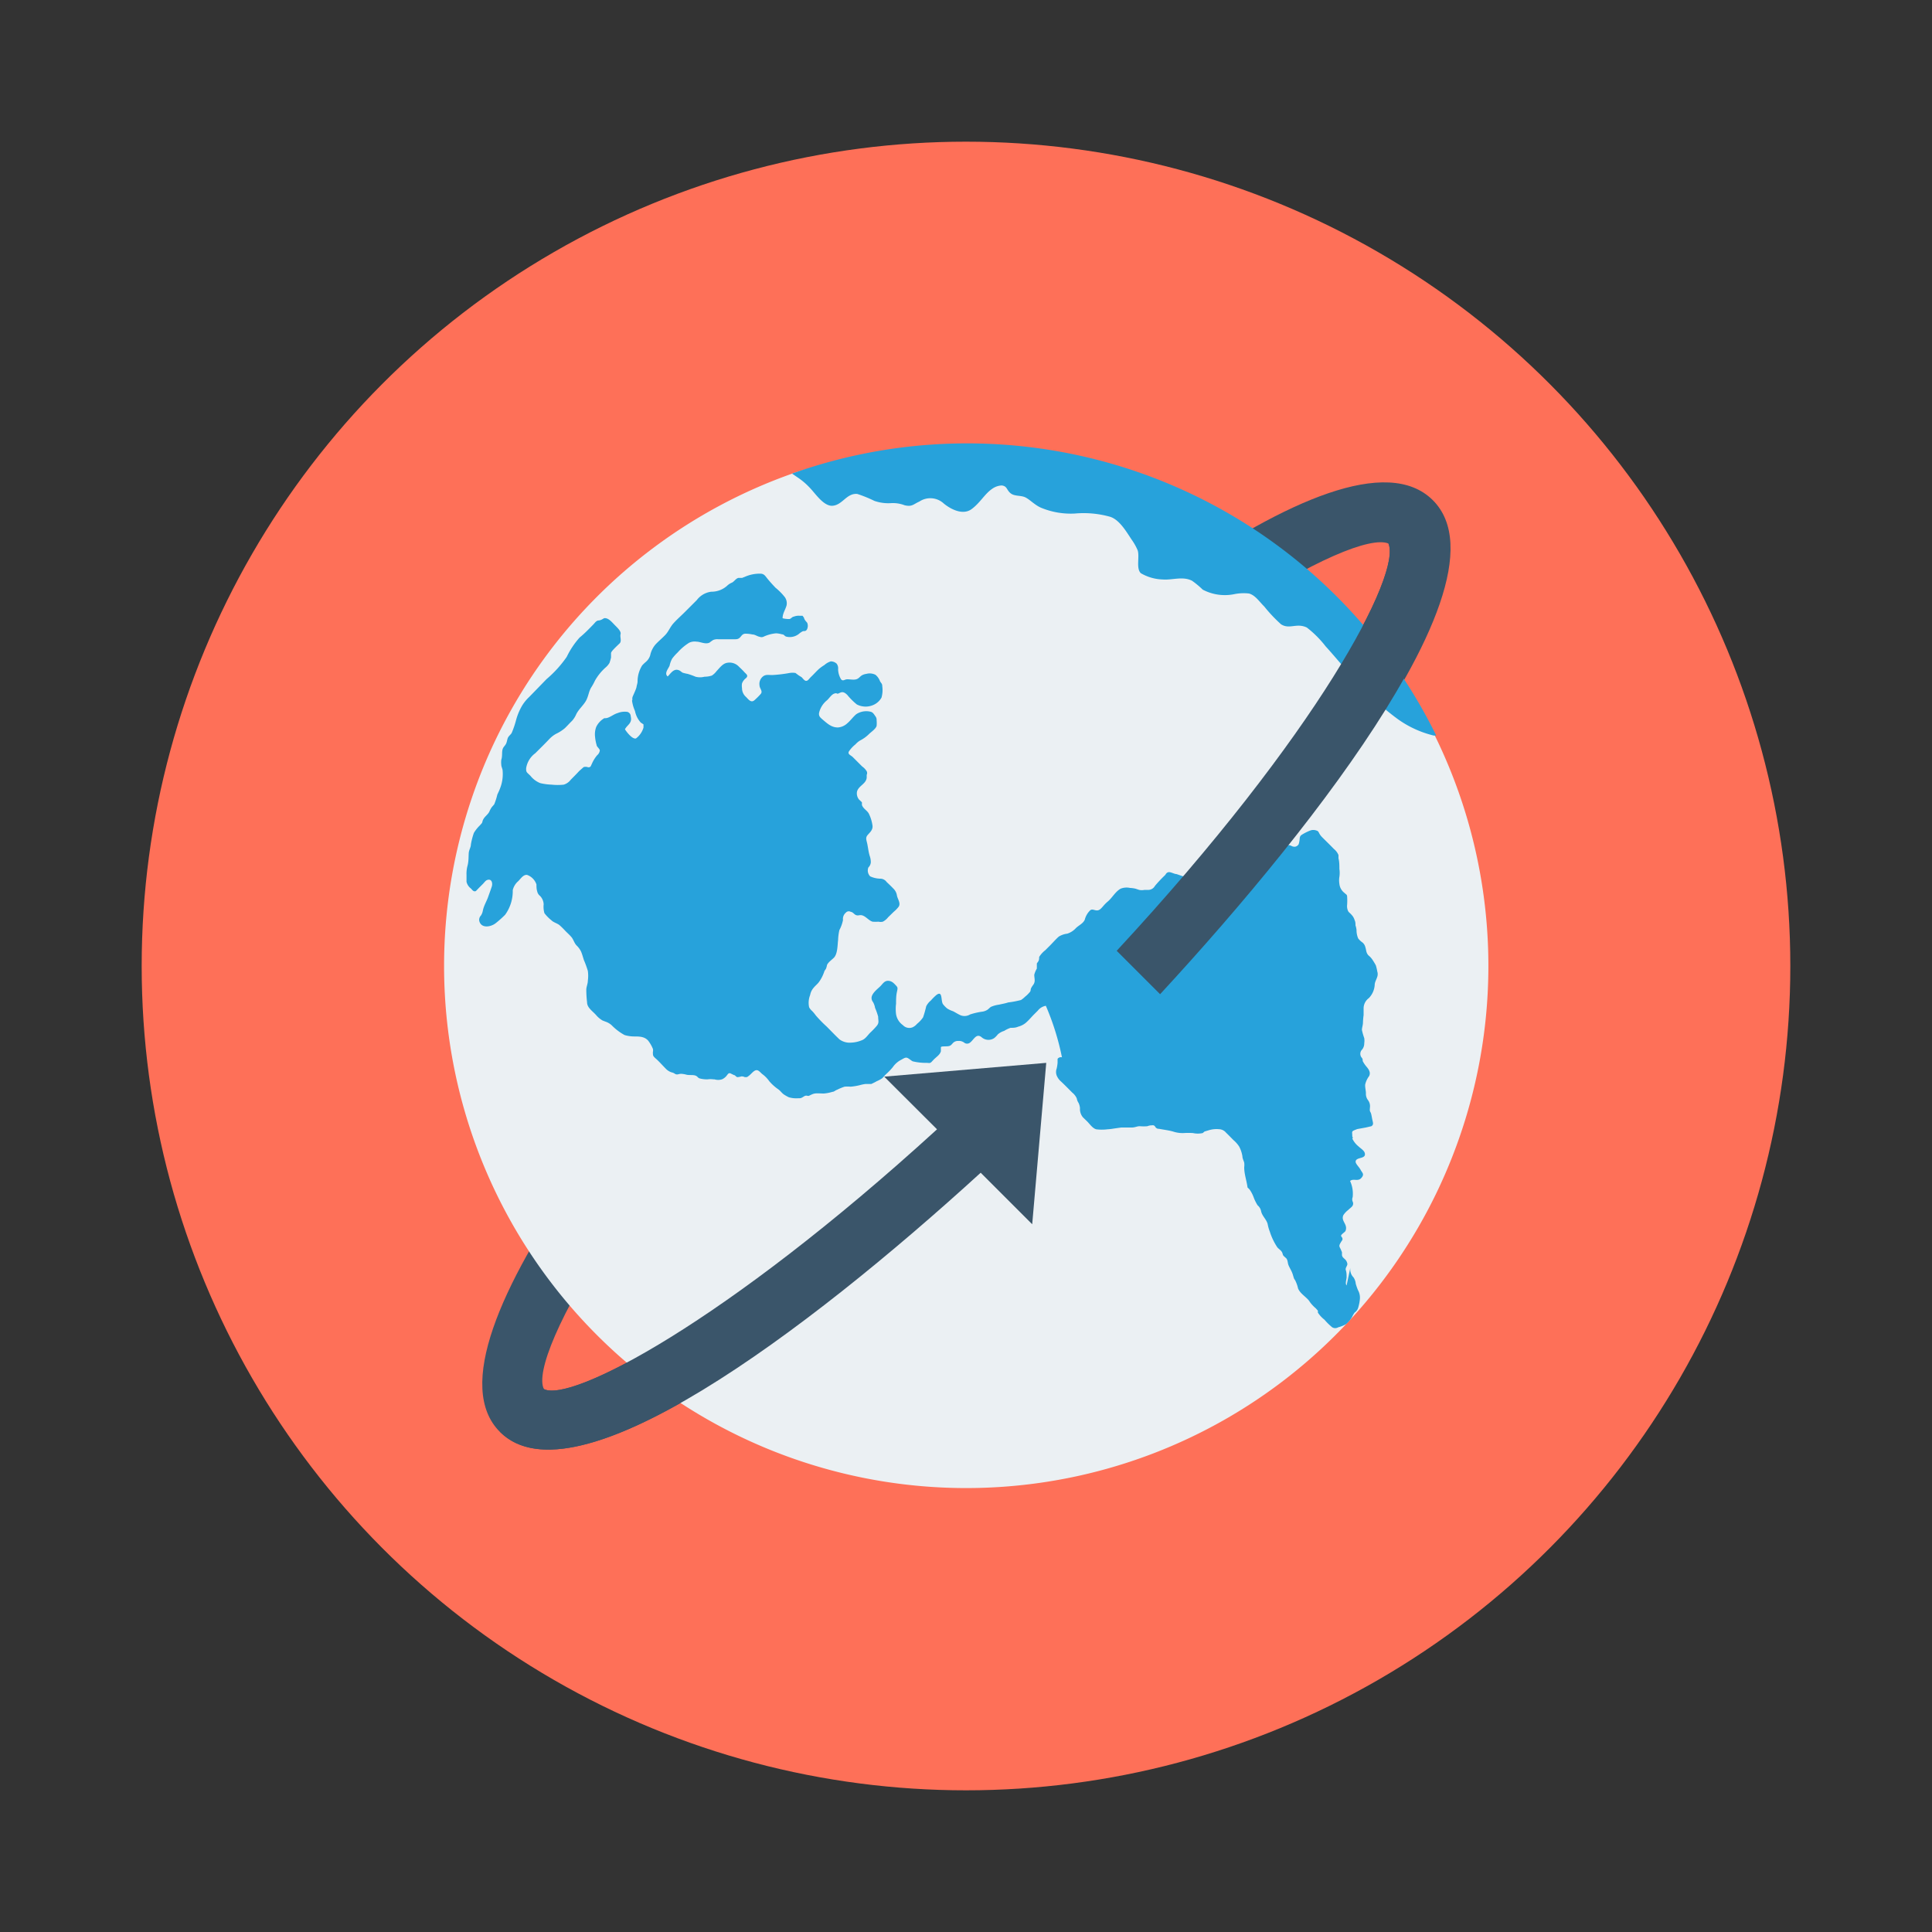 <?xml version="1.0"?>
<svg xmlns="http://www.w3.org/2000/svg" id="Layer_1" data-name="Layer 1" viewBox="0 0 150 150" width="512" height="512"><rect x="0" y="0" width="150" height="150" fill="#333333" stroke="none"/><circle cx="75" cy="75" r="64" fill="#fe7058"/><path d="M83.77,83.76c-13.44,13.44-38,34.34-44.95,27.42s14-31.51,27.41-44.95,38-34.33,45-27.41S97.2,70.33,83.77,83.76ZM69.61,69.61C49.21,90,40.94,105.35,42.23,107.85c2.42,1.21,17.76-7.06,38.16-27.46,20.25-20.24,28.54-35.51,27.41-38.19C105.12,41.07,89.85,49.36,69.61,69.61Z" fill="#3a556a"/><path d="M109.92,55.75c-1.83-2-3.64-4-5.4-6a2.56,2.56,0,0,1-.65-1.84A72.45,72.45,0,0,0,96.08,42C92,39.36,87,38,82.26,37.12c-5.91-1.08-14.34,2.36-19.75-.67-.34.11-.68.2-1,.32a40.54,40.54,0,1,0,49.92,20.4c-.12-.25-.26-.48-.38-.72A2.37,2.37,0,0,1,109.92,55.75Z" fill="#ebf0f3"/><path d="M102.2,64.48a.69.69,0,0,0-.47,0,4.11,4.11,0,0,0-.56.27c-.15.09-.23.13-.26.32a1.93,1.93,0,0,1-.08.47.4.4,0,0,1-.29.2c-.22,0-.23-.06-.39-.11s-.43.06-.62.1a2.63,2.63,0,0,1-.39.06.92.92,0,0,0-.35.3l-.54.55-.61.6c-.18.18-.32.43-.55.55a2,2,0,0,1-.85.11,2.25,2.25,0,0,0-.36.06,2,2,0,0,1-.53.14.71.71,0,0,1-.51-.32,2.52,2.52,0,0,0-.72-.62c-.16-.09-.44-.24-.6-.12a3.41,3.41,0,0,0-.38.38l-.3.31c-.11.1-.2.25-.33.31-.36.17-.84-.08-1.18-.18-.17,0-.46-.19-.63-.14s-.18.17-.26.24a10,10,0,0,0-.77.82.6.6,0,0,1-.47.31c-.12,0-.21,0-.34,0a1,1,0,0,1-.42,0L88.17,69a2.12,2.12,0,0,0-.43-.06A1.25,1.25,0,0,0,87,69c-.42.24-.64.7-1,1s-.49.6-.73.67-.43-.14-.62,0a1.54,1.54,0,0,0-.43.74c-.14.3-.45.42-.68.64a1.54,1.54,0,0,1-.68.44,1.58,1.58,0,0,0-.66.23c-.27.24-.51.53-.77.78l-.27.27a2,2,0,0,0-.48.53c0,.11,0,.25-.08.36l-.1.14c0,.13,0,.27,0,.4a1.87,1.87,0,0,0-.2.48c0,.29.11.5-.07.77a1.67,1.67,0,0,0-.18.28c-.05.11,0,.21-.12.32a2.26,2.26,0,0,1-.35.34,1.89,1.89,0,0,1-.31.25,7.41,7.41,0,0,1-1,.19c-.23.08-.46.11-.7.17a2.32,2.32,0,0,0-.65.18l-.23.2a1,1,0,0,1-.47.17,5.6,5.6,0,0,0-.9.21.83.83,0,0,1-.73.07c-.21-.09-.4-.22-.6-.32a2.07,2.07,0,0,1-.45-.21,2.13,2.13,0,0,1-.33-.34c-.18-.27,0-1.1-.52-.7a4.16,4.16,0,0,0-.42.42,1.33,1.33,0,0,0-.36.45,8.24,8.24,0,0,1-.24.85,2.28,2.28,0,0,1-.47.51,1,1,0,0,1-.35.27.68.68,0,0,1-.75-.17,1.29,1.29,0,0,1-.53-.85,3.15,3.15,0,0,1,0-.81c0-.31,0-.62.07-.93s.06-.34-.09-.5-.31-.34-.59-.35-.41.21-.59.4-.65.52-.7.88a.51.51,0,0,0,.11.37,1.34,1.34,0,0,1,.16.45,5,5,0,0,1,.24.68c0,.33.1.47-.12.73a6.14,6.14,0,0,1-.5.52c-.18.18-.35.45-.59.56a2.41,2.41,0,0,1-.9.21,1.33,1.33,0,0,1-.89-.25c-.33-.31-.64-.64-1-1a9.73,9.73,0,0,1-.84-.86,3.17,3.17,0,0,0-.29-.35.92.92,0,0,1-.23-.29,1.64,1.64,0,0,1,.08-.95,1.17,1.17,0,0,1,.27-.56c.13-.16.29-.28.41-.44a3,3,0,0,0,.43-.86l.12-.18a1.57,1.57,0,0,0,.08-.29c.09-.21.38-.41.53-.56.3-.3.28-1,.33-1.37a4.06,4.06,0,0,1,.1-.78,2.81,2.81,0,0,0,.28-.78.64.64,0,0,1,.22-.57.3.3,0,0,1,.39-.06c.15,0,.26.2.41.25s.22,0,.34,0c.36,0,.61.42.94.51a3.55,3.55,0,0,0,.46,0,.74.74,0,0,0,.33,0,1.21,1.21,0,0,0,.41-.34l.43-.42a2.46,2.46,0,0,0,.39-.4c.18-.27-.07-.58-.13-.86a.94.94,0,0,0-.3-.57c-.16-.17-.33-.33-.5-.49a.61.61,0,0,0-.52-.26,2,2,0,0,1-.76-.18.65.65,0,0,1-.14-.69.63.63,0,0,0,.19-.4,1.48,1.48,0,0,0-.09-.51c-.09-.3-.12-.6-.18-.9s-.16-.47,0-.68.48-.42.39-.83a3,3,0,0,0-.28-.87c-.14-.25-.43-.37-.53-.66,0-.11,0-.09,0-.21l-.23-.22a.76.76,0,0,1-.15-.62c.13-.45.69-.58.75-1.06l0-.23a.31.31,0,0,0,0-.28,1.24,1.24,0,0,0-.35-.37l-.31-.31-.42-.42c-.15-.15-.42-.21-.3-.44a2.42,2.42,0,0,1,.51-.55,1.48,1.48,0,0,1,.36-.3,2.72,2.72,0,0,0,.67-.48c.19-.19.53-.4.61-.65a2.26,2.26,0,0,0,0-.44.44.44,0,0,0-.08-.29c-.11-.15-.19-.32-.38-.37a1.42,1.42,0,0,0-1.12.19c-.25.21-.45.5-.7.71a1.19,1.19,0,0,1-.73.32c-.51,0-.83-.32-1.19-.62-.17-.15-.3-.25-.27-.5a1.77,1.77,0,0,1,.63-1c.16-.15.33-.42.53-.5s.21,0,.3,0l.16-.07c.24-.12.4,0,.57.16a5.18,5.18,0,0,0,.74.74A1.48,1.48,0,0,0,68,54.63a1.32,1.32,0,0,0,.44-.47,2.12,2.12,0,0,0,.06-.87c0-.22-.09-.24-.18-.41a1.14,1.14,0,0,0-.35-.49,1,1,0,0,0-.71-.07,1,1,0,0,0-.32.1c-.18.1-.25.26-.46.32s-.46,0-.69,0-.33.18-.49,0a1.6,1.6,0,0,1-.23-.78.6.6,0,0,0-.11-.43.66.66,0,0,0-.46-.18,1.33,1.33,0,0,0-.49.28,3.36,3.36,0,0,0-.43.31c-.21.19-.39.4-.59.59s-.24.31-.38.33-.26-.17-.37-.28L62,52.43l-.24-.18a1.44,1.44,0,0,0-.46,0,10.35,10.35,0,0,1-1.35.16c-.3,0-.54-.07-.77.16a.74.74,0,0,0-.21.65c0,.23.27.43.1.65a5.66,5.66,0,0,1-.49.49c-.27.24-.47-.06-.66-.25a.9.9,0,0,1-.31-.69,1.1,1.1,0,0,1,0-.36.9.9,0,0,1,.31-.41c.22-.21,0-.32-.14-.48s-.31-.31-.46-.46a1,1,0,0,0-.86-.25c-.35.05-.6.41-.83.65a1.45,1.45,0,0,1-.36.34,1.84,1.84,0,0,1-.57.09,1.38,1.38,0,0,1-.7,0,5.48,5.48,0,0,0-.61-.22,3,3,0,0,1-.38-.09c-.14-.07-.18-.16-.35-.21-.37-.11-.59.27-.82.5-.3-.24.07-.62.15-.85a1.94,1.94,0,0,1,.2-.54,3.89,3.89,0,0,1,.43-.48,4,4,0,0,1,.89-.75,1,1,0,0,1,.58-.08c.29,0,.68.23,1,.07a2.83,2.83,0,0,1,.28-.2.82.82,0,0,1,.38-.06c.45,0,.92,0,1.36,0s.39-.41.75-.43a2.6,2.6,0,0,1,.56.06c.2,0,.37.15.56.18a.39.39,0,0,0,.29,0,2.86,2.86,0,0,1,1-.27,2.23,2.23,0,0,1,.45.08c.15,0,.18.12.3.17a1.13,1.13,0,0,0,1-.2,1.46,1.46,0,0,1,.33-.22c.14,0,.25,0,.32-.17a.62.62,0,0,0,0-.48l-.12-.14a.7.7,0,0,1-.14-.27l-.1-.13-.21,0a1,1,0,0,0-.48.07c-.11,0-.2.16-.33.18a1.88,1.88,0,0,1-.53-.06c0-.38.21-.64.31-1a.83.83,0,0,0-.13-.63,4.64,4.64,0,0,0-.73-.74c-.21-.22-.41-.44-.6-.67s-.27-.41-.56-.42a2.82,2.82,0,0,0-1.21.24l-.23.09-.29,0c-.2.06-.3.26-.48.36a1.2,1.2,0,0,0-.4.26,1.81,1.81,0,0,1-1.21.45,1.66,1.66,0,0,0-1.13.65l-.94.94c-.28.28-.6.56-.87.86s-.38.64-.64.91-.52.48-.76.74a1.89,1.89,0,0,0-.41.84,1.1,1.1,0,0,1-.35.52,3.31,3.31,0,0,0-.27.26,2.37,2.37,0,0,0-.36,1.25c0,.14-.06.28-.08.42s-.18.48-.28.71,0,.24-.07.35a2.88,2.88,0,0,0,.23.81,1.87,1.87,0,0,0,.45.9l.21.14v.25a1.61,1.61,0,0,1-.58.84c-.28.09-.74-.51-.86-.71.19-.36.58-.46.45-1,0-.16-.1-.3-.26-.35a1.48,1.48,0,0,0-.75.09c-.27.08-.48.25-.73.35s-.27,0-.39.1a1.55,1.55,0,0,0-.55.63,1.63,1.63,0,0,0-.09.76,3.29,3.29,0,0,0,.12.64c0,.13.23.28.25.42a.58.58,0,0,1-.21.38,2.65,2.65,0,0,0-.38.6l-.12.26a.22.22,0,0,1-.24.06.48.48,0,0,0-.31,0l-.34.3c-.21.23-.43.45-.65.67a1.08,1.08,0,0,1-.55.39,4.21,4.21,0,0,1-.94,0,4.43,4.43,0,0,1-.89-.12,1.84,1.84,0,0,1-.76-.57l-.22-.21c-.12-.12-.11-.21-.11-.38a1.79,1.79,0,0,1,.71-1.16c.36-.36.72-.71,1.07-1.08a2.18,2.18,0,0,1,.53-.42,3.11,3.11,0,0,0,.69-.44c.19-.18.37-.39.56-.57a1.84,1.84,0,0,0,.33-.52c.19-.38.51-.64.73-1s.23-.76.44-1.09a4.16,4.16,0,0,0,.28-.51A4,4,0,0,1,47,51.84a1.42,1.42,0,0,0,.32-.37,3.86,3.86,0,0,0,.12-.42c0-.13,0-.22,0-.34s.31-.41.45-.55l.23-.22c.16-.19,0-.48.06-.7s-.23-.49-.44-.7-.51-.6-.84-.54l-.14.08a.75.75,0,0,1-.25.09c-.22,0-.3.17-.46.33-.34.35-.69.71-1.05,1A6.41,6.41,0,0,0,44,51a8.88,8.88,0,0,1-1.57,1.73L41.1,54.1a3.27,3.27,0,0,0-.56.68,4.59,4.59,0,0,0-.47,1.12,7.18,7.18,0,0,1-.34,1c-.08.14-.2.21-.28.35s-.08.36-.18.53-.21.22-.26.44,0,.52-.09.77a1.67,1.67,0,0,0,0,.39c0,.14.08.27.1.41a3.11,3.11,0,0,1,0,.61,3,3,0,0,1-.2.82c-.06.17-.14.32-.21.48a4.69,4.69,0,0,1-.24.75l-.19.22A1.74,1.74,0,0,0,38,63c-.1.22-.31.35-.44.55s-.08.25-.15.36l-.15.17a2.9,2.9,0,0,0-.47.59,5.54,5.54,0,0,0-.23.89c0,.21-.13.4-.16.61s0,.64-.09,1a2.41,2.41,0,0,0-.09.75l0,.22c0,.12,0,.21,0,.32a.9.9,0,0,0,.34.52c.12.13.22.28.39.2l.23-.24.32-.32c.1-.1.19-.25.33-.3.37-.12.43.28.35.52s-.2.57-.3.85-.31.62-.39,1a1,1,0,0,1-.15.39.48.48,0,0,0-.13.42c.15.61.9.47,1.27.18a7.89,7.89,0,0,0,.74-.66,3.14,3.14,0,0,0,.59-1.91,1.32,1.32,0,0,1,.43-.7c.18-.18.4-.53.69-.48a1.18,1.18,0,0,1,.72.74c0,.18,0,.35.06.54a.6.6,0,0,0,.22.35,1,1,0,0,1,.28.65,1.77,1.77,0,0,0,.06.69,3.11,3.11,0,0,0,.54.55c.17.17.42.22.62.37a5.93,5.93,0,0,1,.44.43c.16.17.35.33.5.51s.21.44.38.63a1.73,1.73,0,0,1,.36.48c.09.21.15.44.22.66a7.79,7.79,0,0,1,.31.85,2.77,2.77,0,0,1,0,.76c0,.24-.11.45-.12.68a8.51,8.51,0,0,0,.06,1c0,.42.43.68.71,1a1.91,1.91,0,0,0,.49.41l.23.09a1.33,1.33,0,0,1,.48.28,4.22,4.22,0,0,0,1,.76,2.64,2.64,0,0,0,.73.11c.41,0,.81,0,1.1.32a2.73,2.73,0,0,1,.37.64.55.55,0,0,1,0,.25c0,.28,0,.31.24.52s.49.5.74.75a1.08,1.08,0,0,0,.48.31.62.62,0,0,1,.25.11c.19.11.28,0,.48,0a1.94,1.94,0,0,1,.42.07c.21.05.47,0,.67.06s.2.19.36.23a2.12,2.12,0,0,0,.61.07,1.7,1.7,0,0,1,.45,0l.08,0a1,1,0,0,0,.58,0,.93.93,0,0,0,.4-.33c.08-.09.11-.17.25-.14l.29.14c.1,0,.14.14.27.16a1.7,1.7,0,0,0,.31-.06.58.58,0,0,1,.26.06c.2,0,.17,0,.33-.12s.35-.39.55-.42.34.21.5.32a2.43,2.43,0,0,1,.52.54,3.69,3.69,0,0,0,.69.62c.16.11.27.28.42.39a3.18,3.18,0,0,0,.4.23,2,2,0,0,0,.68.08c.26,0,.27,0,.49-.14s.27,0,.41-.06.26-.14.44-.17.47,0,.7,0a3.05,3.05,0,0,0,.67-.13c.13,0,.23-.12.36-.16a4.17,4.17,0,0,1,.58-.24,2.44,2.44,0,0,1,.47,0,4.51,4.51,0,0,0,.72-.12,3.29,3.29,0,0,1,.43-.09h.46c.14-.07.28-.13.41-.21a2.55,2.55,0,0,0,.43-.23c.1-.09.19-.21.29-.31a4.76,4.76,0,0,0,.54-.56,1.78,1.78,0,0,1,.65-.57c.12-.06.29-.19.43-.16s.32.21.46.28a4.23,4.23,0,0,0,1.07.12c.2,0,.27.06.41-.09l.17-.18c.19-.19.47-.36.54-.63,0-.1,0-.22,0-.31s.36-.06.54-.08.24-.07.37-.22a.53.53,0,0,1,.45-.19.66.66,0,0,1,.45.13.36.36,0,0,0,.45,0c.29-.21.48-.75.89-.43a.8.8,0,0,0,1,.07,1.79,1.79,0,0,0,.27-.28,1.31,1.31,0,0,1,.49-.27,2.3,2.3,0,0,1,.5-.24c.2,0,.39,0,.59-.09a1.52,1.52,0,0,0,.57-.28c.24-.2.45-.46.67-.68s.19-.19.29-.29a1,1,0,0,1,.62-.37,20.16,20.16,0,0,1,1.25,4,.32.32,0,0,0-.34.12c0,.1,0,.21,0,.31a3.11,3.11,0,0,1-.07.44.78.78,0,0,0,0,.54,1.24,1.24,0,0,0,.34.47c.3.28.58.57.87.86a1.19,1.19,0,0,1,.35.45.89.89,0,0,0,.14.35,1.19,1.19,0,0,1,.11.41,1,1,0,0,0,.23.71l.33.32c.2.2.42.54.71.61a3.44,3.44,0,0,0,.85,0,4.43,4.43,0,0,0,.51-.06l.57-.08c.28,0,.55,0,.82,0s.42-.11.64-.1a3.64,3.64,0,0,0,.57,0,.94.94,0,0,1,.37-.07.21.21,0,0,1,.24.11.31.31,0,0,0,.29.16c.36.07.73.11,1.09.21a2.32,2.32,0,0,0,.83.12,5.77,5.77,0,0,1,.72,0,1.76,1.76,0,0,0,.76,0l.14-.12.37-.11a2.05,2.05,0,0,1,.74-.07.74.74,0,0,1,.56.27c.2.19.39.39.58.58a2.32,2.32,0,0,1,.44.5,2.46,2.46,0,0,1,.25.75c0,.16.09.33.14.49a1.45,1.45,0,0,1,0,.36c0,.54.18,1,.26,1.58a1.37,1.37,0,0,1,.17.17,2.65,2.65,0,0,1,.3.58,3.35,3.35,0,0,0,.31.63.79.79,0,0,1,.27.45c.07.37.41.63.51,1a3.15,3.15,0,0,0,.17.6,4.82,4.82,0,0,0,.58,1.21c.1.12.25.21.34.34s.06.23.15.33l.21.19c.12.15.1.36.17.53s.18.35.26.53.11.34.17.51l.09.14a2.69,2.69,0,0,1,.22.62c.14.35.5.58.76.85.11.11.17.24.27.35a2.89,2.89,0,0,0,.35.35l.16.18,0,.15a2.23,2.23,0,0,0,.51.55,4.77,4.77,0,0,0,.6.59.45.45,0,0,0,.47,0,2.44,2.44,0,0,0,.62-.25,2.26,2.26,0,0,0,.46-.56,2.17,2.17,0,0,1,.19-.33.71.71,0,0,0,.27-.35,3.38,3.38,0,0,0,.14-.69,1.19,1.19,0,0,0-.15-.71,4.75,4.75,0,0,1-.17-.49,1.07,1.07,0,0,0-.17-.49.89.89,0,0,1-.25-.75l-.29,1.37c-.13-.14,0-.47,0-.64s0-.36-.06-.54.11-.31.12-.48a.6.6,0,0,0-.22-.4c-.11-.11-.17-.14-.2-.29v-.23l-.11-.26c-.12-.21-.12-.26,0-.47s.18-.22.14-.36-.2-.15,0-.33.25-.17.28-.36c.08-.43-.4-.67-.2-1.1a1.68,1.68,0,0,1,.39-.41c.09-.1.27-.21.33-.33a.34.34,0,0,0,0-.31.45.45,0,0,1,0-.34,2.37,2.37,0,0,0-.2-1.26c.26-.22.6.07.87-.23s.07-.4-.05-.63-.38-.45-.39-.63c0-.41.88-.17.7-.71-.07-.19-.33-.34-.47-.48a1.73,1.73,0,0,1-.49-.62c.1-.06,0-.09,0-.19,0-.39-.11-.35.39-.54l.66-.12.43-.1c.19-.11.13-.28.09-.45s-.06-.33-.1-.49-.08-.16-.1-.25,0-.15,0-.25a.78.78,0,0,0-.16-.6.79.79,0,0,1-.15-.51c0-.22-.07-.44-.06-.67a1.71,1.71,0,0,1,.3-.66c.15-.27,0-.52-.21-.76a2.36,2.36,0,0,1-.28-.42c0-.1,0-.19-.1-.29a.47.47,0,0,1,.06-.61.76.76,0,0,0,.16-.49,1.28,1.28,0,0,0,0-.39,5,5,0,0,1-.18-.63c0-.19.08-.38.08-.57a5.63,5.63,0,0,1,.05-.59c0-.18,0-.37,0-.55a1,1,0,0,1,.41-.77,1.62,1.62,0,0,0,.45-1c0-.24.13-.42.2-.65a.67.67,0,0,0,0-.42,3.57,3.57,0,0,0-.11-.47,4.94,4.94,0,0,0-.3-.49,1.54,1.54,0,0,0-.28-.29c-.19-.22-.15-.38-.24-.65a.68.68,0,0,0-.21-.34,1.48,1.48,0,0,1-.34-.32,1.61,1.61,0,0,1-.13-.65,1.45,1.45,0,0,0-.08-.36c0-.14,0-.27-.07-.42a1,1,0,0,0-.25-.42c-.07-.09-.18-.16-.24-.25a.9.9,0,0,1-.09-.51,4.64,4.64,0,0,0,0-.65c0-.15-.11-.17-.2-.27a1,1,0,0,1-.4-.71,1.63,1.63,0,0,1,0-.54,2.14,2.14,0,0,0,0-.62c0-.27,0-.55-.07-.82l0-.25a1.16,1.16,0,0,0-.35-.47c-.3-.31-.61-.61-.92-.92S102.44,64.54,102.2,64.48Z" fill="#27a2db"/><path d="M61.49,36.77l.53.36a5.34,5.34,0,0,1,.88.77c.42.44,1,1.33,1.66,1.37.84,0,1.14-1,2-.92a10,10,0,0,1,1.33.54,3.31,3.31,0,0,0,1.35.17,2.55,2.55,0,0,1,1,.17c.58.13.65-.07,1.14-.29a1.53,1.53,0,0,1,1.89.15c.56.46,1.49.93,2.16.44s1-1.16,1.59-1.57a1.4,1.4,0,0,1,.75-.27c.43.05.37.33.67.59s.75.17,1.11.31.78.63,1.3.84a6,6,0,0,0,2.61.44,7.61,7.61,0,0,1,2.72.25c.75.23,1.29,1.2,1.69,1.79a4.41,4.41,0,0,1,.46.82c.16.5-.14,1.39.24,1.77a3.55,3.55,0,0,0,1.7.49c.75.06,1.56-.27,2.28.1a6.9,6.9,0,0,1,.83.69,3.68,3.68,0,0,0,2.45.35,3.64,3.64,0,0,1,1.14-.05c.5.13.84.68,1.18,1a11.56,11.56,0,0,0,1.31,1.39c.66.42,1.2-.13,2,.25a8.07,8.07,0,0,1,1.46,1.46c.85.93,1.59,1.88,2.48,2.77a18.83,18.83,0,0,0,2.92,2.73,8,8,0,0,0,3,1.43h.19A40.58,40.58,0,0,0,61.49,36.77Z" fill="#27a2db"/><path d="M111.18,38.82c5.9,5.9-8.43,24.64-21.11,38.37L86.7,73.82c15.67-16.91,22.11-29.23,21.1-31.62Z" fill="#3a556a"/><path d="M81.23,82.52,68.65,83.59l4.1,4.09c-16.5,15.06-28.42,21.22-30.52,20.17l0-.06-3.39,3.39c5.75,5.74,23.68-7.7,37.3-20.13l4,4Z" fill="#3a556a"/></svg>
